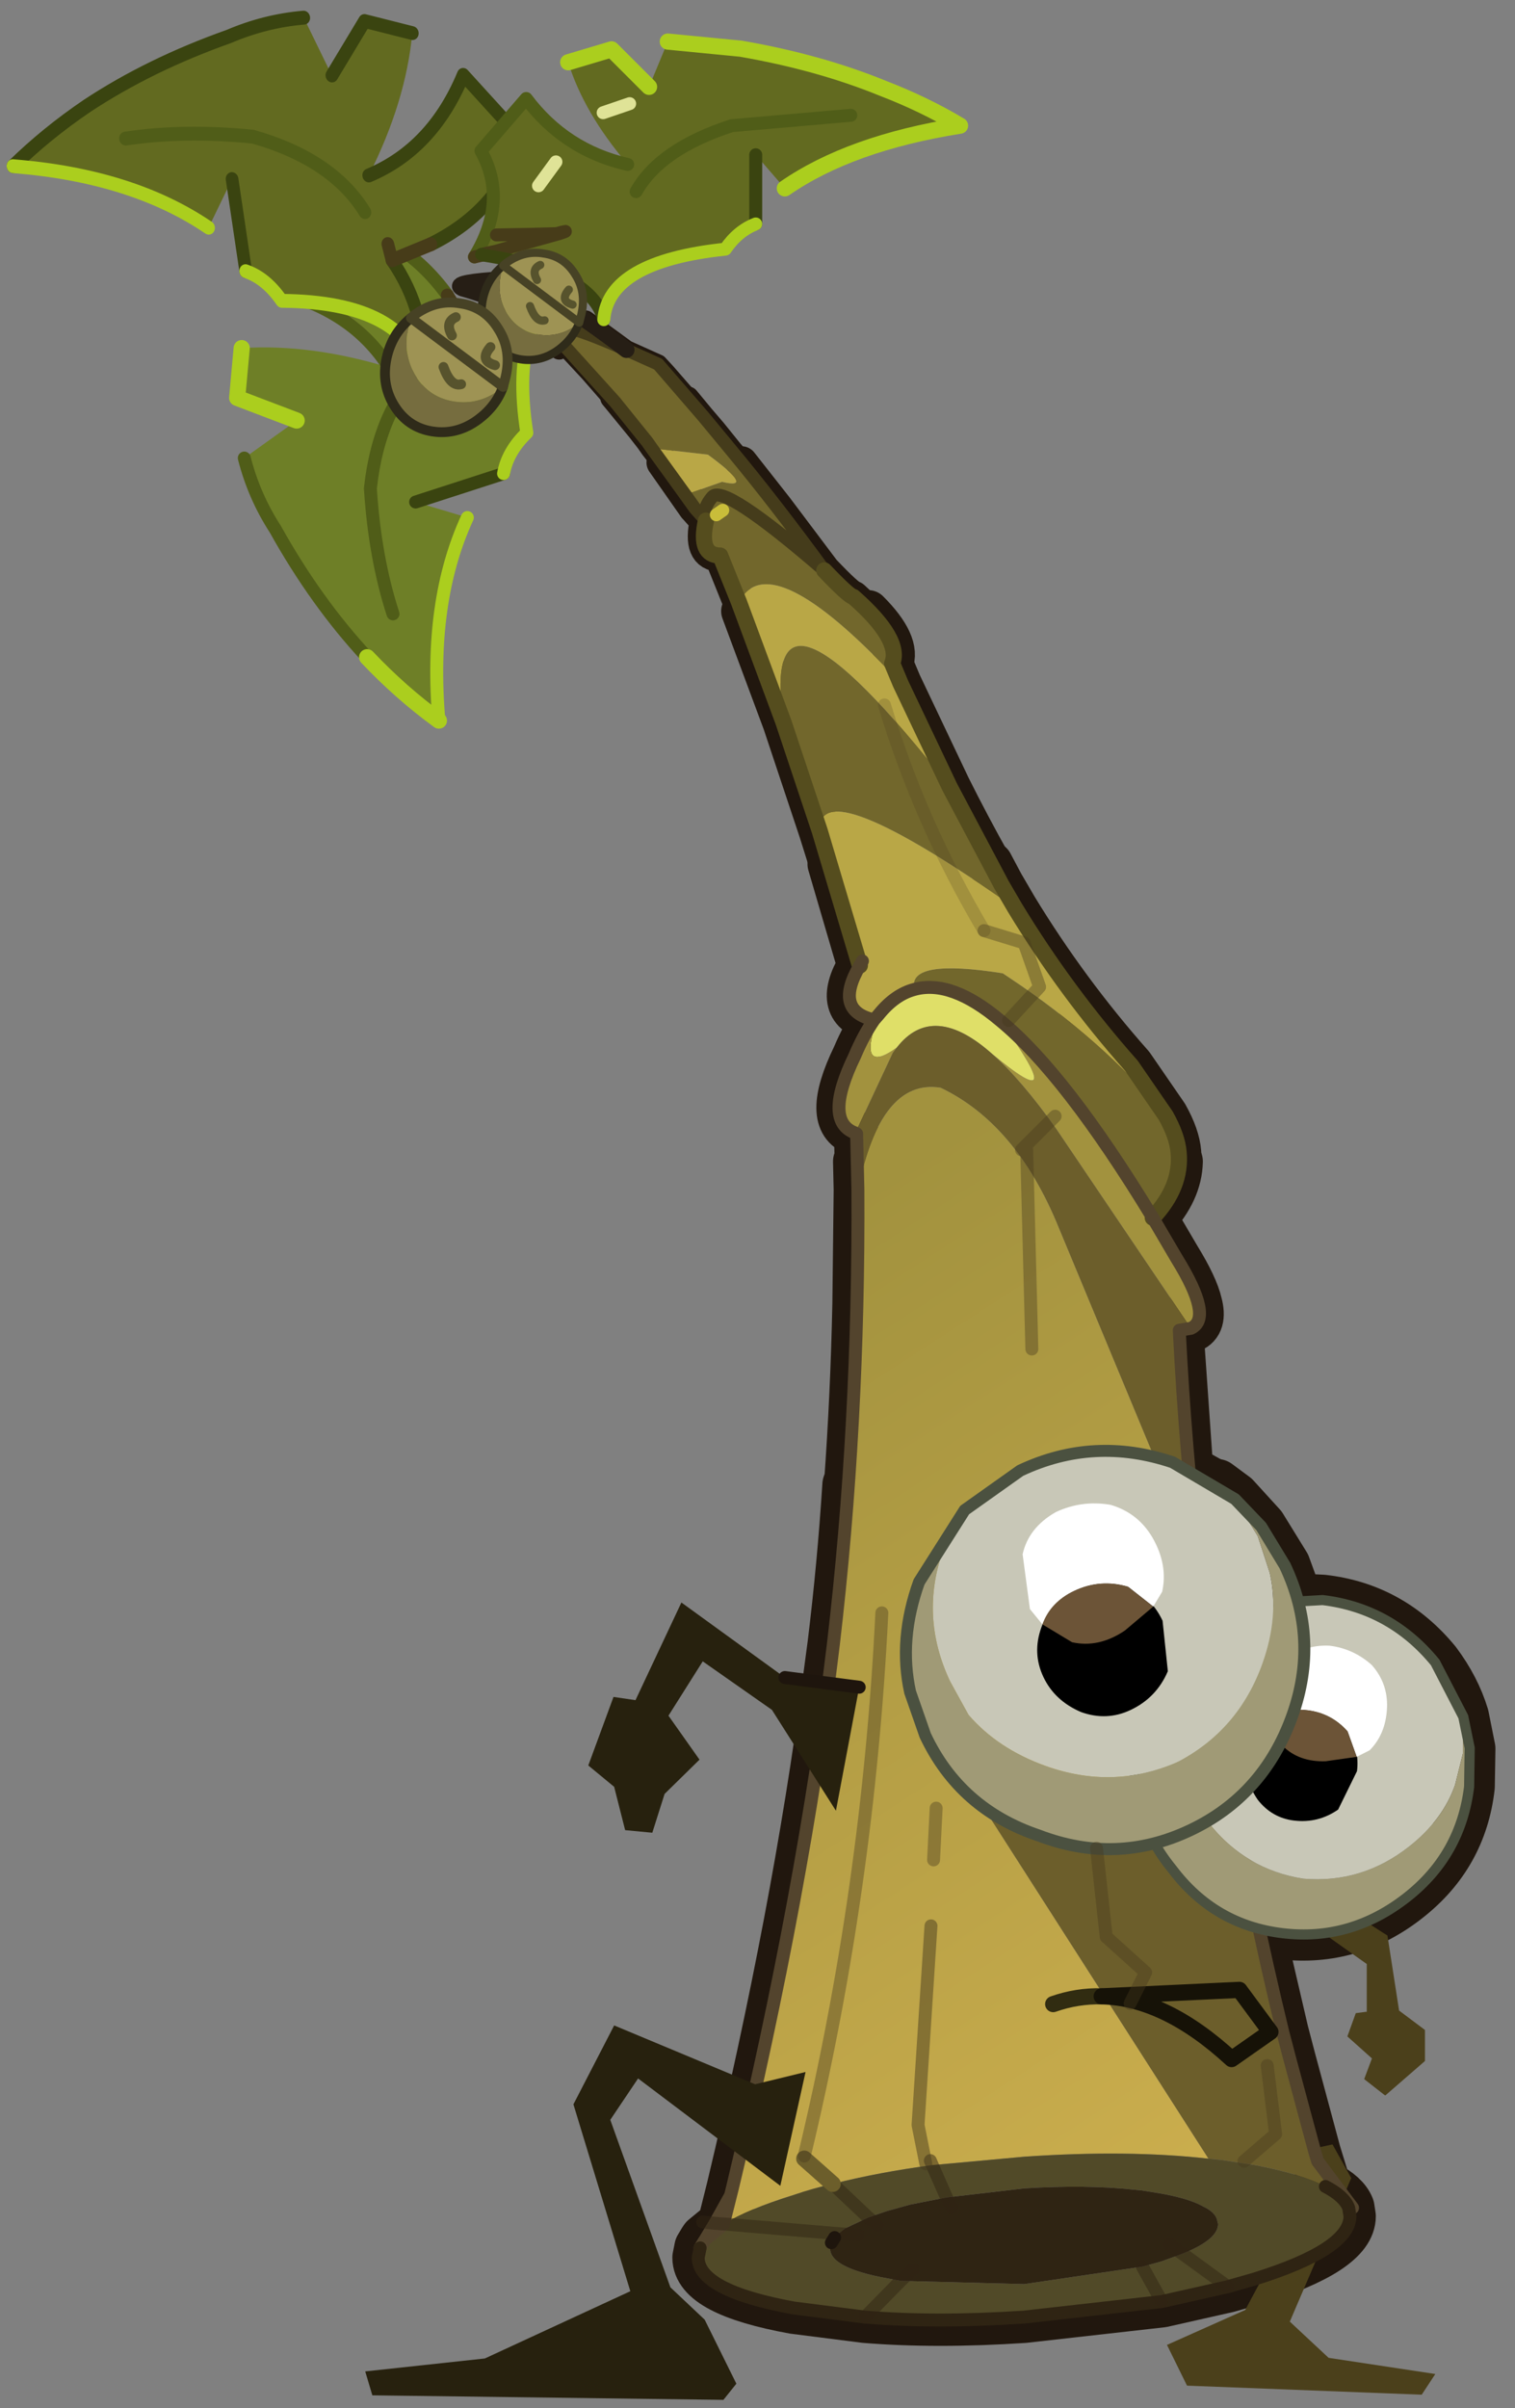 <svg width="168" height="267" xmlns="http://www.w3.org/2000/svg" xmlns:xlink="http://www.w3.org/1999/xlink">
 <rect width="100%" height="100%" fill="#808080" stroke="none"/>
 <defs>
  <g transform="matrix(1,0,0,1,192.55,294) " id="shape0">
   <path id="svg_1" stroke-opacity="0" stroke-linejoin="round" stroke-linecap="round" stroke="#ff00ff" fill="none" d="m187.95,-293.5l0,380l-379.95,0l-0.05,0l0,-380l380,0m-95,294.1l-189.95,0"/>
   <path id="svg_2" stroke-opacity="0" stroke-linejoin="round" stroke-linecap="round" stroke="#ff00ff" fill="none" d="m187.95,-293.5l-190,190l190,190m-380,-380l190,190l-189.95,190"/>
  </g>
  <g transform="matrix(1,0,0,1,58.2,71.05) " id="shape1">
   <path id="svg_3" stroke-width="1.75" stroke-linejoin="round" stroke-linecap="round" stroke="#21170e" fill="none" d="m4.3,-61.35l-1.2,1.45l-0.9,1.05l-1.25,1.55l-0.8,0.95m6.1,0l0.85,-1.1l0.35,-0.5l0.7,-0.9l1.8,-2.2l0.25,-0.3"/>
   <path id="svg_4" stroke-width="1.5" stroke-linejoin="round" stroke-linecap="round" stroke="#21170e" fill="none" d="m10.2,-61.35l1.7,-1.95l1.95,-2.1l0.4,0.35m-2.05,-2.3l-3.15,2.3l-2.45,1.1l-0.6,0.65l-1.7,1.95"/>
   <path id="svg_5" stroke-width="2.5" stroke-linejoin="round" stroke-linecap="round" stroke="#21170e" fill="none" d="m0.15,-56.35l-2.75,3.5l-3.65,4.85q-1.9,2 -2.25,2.05l-0.7,0.65l-0.45,0.45m9.75,0l0.15,-0.45l0.1,-0.25l1.45,-3.6q1.7,0 1.1,-2.7l0.85,-0.95l0.05,-0.05l0.7,-1l1.75,-2.5"/>
   <path id="svg_6" stroke-width="3.25" stroke-linejoin="round" stroke-linecap="round" stroke="#21170e" fill="none" d="m-9.65,-44.85q-2.5,2.5 -1.85,4.05l-0.65,1.55l-3.8,8q-1.5,3 -3.15,5.95m12.4,0l0.8,-2.55l2.8,-8.4l3.2,-8.6"/>
   <path id="svg_7" stroke-width="3.5" stroke-linejoin="round" stroke-linecap="round" stroke="#21170e" fill="none" d="m-19.1,-25.3l-0.85,1.6l-1.05,1.8q-3.95,6.5 -9,12.2l-2.65,3.85q-0.9,1.6 -1,2.85l0,0.7m24.85,0l0.05,-2.15l0.1,-0.05q2.5,-0.9 0.05,-5.95q-0.7,-1.65 -1.5,-2.8q3.15,-0.7 1.1,-4.2l2.3,-7.85"/>
   <path id="svg_8" stroke-width="3.75" stroke-linejoin="round" stroke-linecap="round" stroke="#21170e" fill="none" d="m-33.65,-2.3q0.05,2.25 2,4.35l-1.85,3.15q-1.35,2.2 -1.65,3.5q-0.4,1.5 0.55,1.9l0.9,0.15l-0.75,10.75l-2.15,1.2m28.5,0q-0.5,-6.9 -0.65,-14l-0.1,-8.8l0.05,-2.2"/>
   <path id="svg_9" stroke-width="4" stroke-linejoin="round" stroke-linecap="round" stroke="#21170e" fill="none" d="m-36.6,22.7l-1.35,1l-2.05,2.25l-1.85,3l-0.95,2.6l-2,0.1q-5.25,0.6 -8.7,4.8q-1.5,2 -2.15,4.15l-0.5,2.5l0.05,2.95q0.6,5.25 4.8,8.55q4.3,3.4 9.6,2.8l1.85,-0.35l-1.85,7.95l-0.55,2.1l-1.95,7.25l-0.2,0.65l-0.6,1.95q-1.45,0.75 -1.8,1.65l-0.1,0.65q0,2.55 7.35,4.85l2.1,0.6l5.1,1.15l10.65,1.2q6.8,0.45 12.3,0l5.5,-0.7q7.4,-1.35 7.4,-3.9l-0.15,-0.75l-0.3,-0.5l-0.1,-0.15l-1.4,-1.15l0,-0.05l-0.55,-2.2l-0.15,-0.6q-5.1,-21.35 -7.4,-39l-0.4,-3q-0.75,-6.1 -1.15,-12.35"/>
   <path id="svg_10" fill-rule="evenodd" fill="#4b401b" d="m-45.25,90.2l3,-2.8l-4.75,-11.1l1.45,-2.6l2.8,0.6l-0.15,4.55l4.1,7.65l6.05,2.7l-1.55,3.15l-18.15,0.7l-1.05,-1.6l8.25,-1.25m-2.95,-26.75l0.1,0l0.75,0.1l0.65,1.8l-1.9,1.7l0.6,1.6l-1.6,1.25l-0.05,0l-3.05,-2.65l0,-2.4l2,-1.5l0.9,-5.8l4.55,-2.9l2.2,1.45l-5.15,3.65l0,3.7"/>
   <path id="svg_11" fill-rule="evenodd" fill="#72672c" d="m-6.25,-48q3.8,-5.2 7.2,-9.3l2.15,-2.6l3.5,-4.05l2.45,-1.1q6.95,-3.1 5.2,-0.8l-0.1,0.15l-4.2,4.65l-2.5,3.1l-0.35,0.5l-4.35,0.5q-3.75,2.75 -1.1,2.1l2.85,1l-0.75,1.05l-0.85,0.95q0.35,-0.85 -0.5,-1.85q-0.9,-1 -8.65,5.7q7.75,-6.7 8.65,-5.7q0.85,1 0.5,1.85q0.6,2.7 -1.1,2.7l-1.45,3.6q-2.25,-4.35 -11.3,5l-1.2,1.3l0.65,-1.55q-0.75,-1.85 3,-5.15q0.35,-0.05 2.25,-2.05m22,-21.1l3.7,-1.35q3.2,0.25 2.25,0.65q-1.8,0.5 -3.5,1.3l-1.15,0.55l-1.85,0.55l-1.55,-0.8l2.1,-0.9m-14.15,16.45l0.5,0.35l-0.5,-0.35m-17.55,21.4q14.85,-18.95 12.85,-5l-2.8,8.4q0.25,-4.85 -15.1,5.95l1.05,-1.8l4,-7.55m2.75,15.65q-2.85,-0.8 -6.65,2.4q-5.05,4.15 -11.8,15.25q-2.25,-2.4 -2,-5.05q0.1,-1.25 1,-2.85q4.95,-5.9 12,-10.6l0.6,-0.4q7.3,-1.15 6.85,1.15l0,0.1"/>
   <path id="svg_12" fill-rule="evenodd" fill="#b9a746" d="m4.5,-53.85l-2.85,-1q-2.65,0.65 1.1,-2.1l4.35,-0.5l-2.6,3.6m-4.15,8.3l-3.45,9.3q2,-13.95 -12.85,5l3.8,-8l1.2,-1.3q9.05,-9.35 11.3,-5m-6.25,17.7l-3.1,10.4q2.05,3.5 -1.1,4.2l-0.35,-0.4q-1.25,-1.55 -2.75,-1.95l0,-0.1q0.45,-2.3 -6.85,-1.15l-0.6,0.4q-7.05,4.7 -12,10.6l2.65,-3.85q5.05,-5.7 9,-12.2q15.35,-10.8 15.1,-5.95m-3.3,10.05l0.2,0.35l-0.2,-0.35"/>
   <path id="svg_13" fill-rule="evenodd" fill="#413a18" d="m14.15,-65.7l0.1,-0.15q1.75,-2.3 -5.2,0.8q3,-2.3 5.45,-3.8l1.25,-0.25l-2.1,0.9l1.55,0.8l1.85,-0.55l1.15,-0.55l-4.05,2.8"/>
   <path id="svg_14" fill-rule="evenodd" fill="#dfdf68" d="m-19.25,-10.6q-6.15,5.1 -0.6,-2.6q3.8,-3.2 6.65,-2.4q1.5,0.4 2.75,1.95q1.75,4.8 -1.4,2.55q-2.8,-3.6 -7.4,0.5"/>
   <path id="svg_15" fill-rule="evenodd" fill="#a2923e" d="m-10.1,-13.25q0.8,1.15 1.5,2.8q2.45,5.05 -0.05,5.95l-2.9,-6.2l-0.3,-0.4q3.15,2.25 1.4,-2.55l0.35,0.4m-9.75,0.05q-5.55,7.7 0.6,2.6q-2.25,2 -4.95,5.8l-10.4,15.4q-1.75,-0.8 1.1,-5.4l1.85,-3.15q6.75,-11.1 11.8,-15.25"/>
   <path id="svg_16" fill-rule="evenodd" fill="#6c5e2b" d="m-8.65,-4.5l-0.1,0.05l-0.1,4.35q-1.75,-8.65 -6.4,-7.9q-5.85,2.8 -9.1,10.75l-10.85,26.1q1.05,-9.05 1.5,-18.1l-0.9,-0.15l10.4,-15.4q2.7,-3.8 4.95,-5.8q4.6,-4.1 7.4,-0.5l0.3,0.4l2.9,6.2m-28.85,49.35l18.4,3.65l-16.85,26.3l-1,0.1l-2.6,0.4q-3.65,0.7 -5.45,1.65l0.6,-1.95l0.2,-0.65l1.95,-7.25l0.55,-2.1q2.45,-10.1 4.2,-20.15"/>
   <path id="svg_17" fill-rule="evenodd" fill="url(#gradient0)" d="m-8.85,-0.1q-0.1,18.1 1.9,35.15q2.25,18.8 7.8,42l0.15,0.6l0.55,2.2l-0.05,0l0.05,0l0,0.05l-0.05,-0.05q-1.85,-1.15 -5.4,-2.25q-1.45,-0.5 -3,-0.85q-3.55,-0.9 -7.7,-1.45l-7.1,-0.65q-8,-0.55 -14.25,0.15l16.85,-26.3l-18.4,-3.65q1.4,-8 2.3,-16l10.85,-26.1q3.25,-7.95 9.1,-10.75q4.65,-0.75 6.4,7.9m-5.6,75.05l-0.15,0.35l0.15,-0.35m9.75,-0.15l-2.2,1.95l2.2,-1.95"/>
   <path id="svg_18" fill-rule="evenodd" fill="#514a28" d="m-35.95,74.8q6.25,-0.7 14.25,-0.15l7.1,0.65l-1.1,2.5l1.1,-2.5q4.15,0.55 7.7,1.45l-2.75,2.6l2.75,-2.6q1.55,0.35 3,0.85q3.55,1.1 5.4,2.25l-8.85,0.75l8.85,-0.75l0.05,0.05l1.4,1.15l0.4,0.65l0.15,0.75q0,2.55 -7.4,3.9l-5.5,0.7q-5.5,0.45 -12.3,0l-10.65,-1.2l-5.1,-1.15l-2.1,-0.6q-7.35,-2.3 -7.35,-4.85l0.1,-0.65q0.35,-0.9 1.8,-1.65q1.8,-0.95 5.45,-1.65l2.6,-0.4l1,-0.1m20.25,3l-6,-0.7q-4.8,-0.3 -8.5,0.1l-0.55,0.05l-1.55,0.25q-2.2,0.4 -3.25,1q-0.85,0.4 -1.05,0.95l-0.1,0.4q0,1.2 2.75,2.3l1.65,0.6l1.45,0.4l-1.5,2.7l1.5,-2.7l9.15,1.35l9.55,-0.25l1.05,-0.2q4.4,-0.8 4.4,-2.3l-0.1,-0.45l-0.25,-0.4l-0.3,-0.3l-0.5,-0.4l-1.8,-0.85l-1.45,-0.5l-1.8,-0.5l-2.8,-0.55m-21.75,6.9l3.5,-2.55l-3.5,2.55m28.05,2.35l-2.75,-2.8l2.75,2.8"/>
   <path id="svg_19" fill-rule="evenodd" fill="#2f2413" d="m-33.95,82.15q-2.75,-1.1 -2.75,-2.3l0.1,-0.4q0.2,-0.55 1.05,-0.95q1.05,-0.6 3.25,-1l1.55,-0.25l0.55,-0.05q3.7,-0.4 8.5,-0.1l6,0.7l2.8,0.55l1.8,0.5l1.45,0.5l1.8,0.85l0.5,0.4l0.3,0.3l0.25,0.4l0.1,0.45q0,1.5 -4.4,2.3l-1.05,0.2l-0.95,-0.9l0.95,0.9l-9.55,0.25l-9.15,-1.35l-1.45,-0.4l-1.65,-0.6l1,-0.7l-1,0.7m17.85,-3.55l0.4,-0.8l-0.4,0.8m5.75,1.35l0.7,-0.6l-0.7,0.6m3,0.65l-1.5,0.1l1.5,-0.1"/>
   <path id="svg_20" fill-rule="evenodd" fill="#6c5437" d="m2.95,81.05l0.1,0.15l0.3,0.5l-0.4,-0.65"/>
   <path id="svg_21" stroke-linejoin="round" stroke-linecap="round" stroke="#453c1b" fill="none" d="m9.05,-65.05l-2.45,1.1l-3.5,4.05l-2.15,2.6q-3.4,4.1 -7.2,9.3q7.75,-6.7 8.65,-5.7q0.85,1 0.5,1.85l0.85,-0.95l0.75,-1.05l2.6,-3.6l0.35,-0.5l2.5,-3.1l4.2,-4.65l0.1,-0.15q1.75,-2.3 -5.2,0.8"/>
   <path id="svg_22" stroke-width="1.25" stroke-linejoin="round" stroke-linecap="round" stroke="#261e15" fill="none" d="m9.05,-65.05q3,-2.3 5.45,-3.8l1.25,-0.25l3.7,-1.35q3.2,0.25 2.25,0.65q-1.8,0.5 -3.5,1.3l-4.05,2.8m1.6,-3.4l-2.1,0.9l1.55,0.8l1.85,-0.55l1.15,-0.55"/>
   <path id="svg_23" stroke-width="1.25" stroke-linejoin="round" stroke-linecap="round" stroke="#554d1e" fill="none" d="m0.35,-45.55l1.45,-3.6q1.7,0 1.1,-2.7m-6,15.6l3.45,-9.3m-12.5,6.3l-3.8,8l-4,7.55l-1.05,1.8q-3.95,6.5 -9,12.2l-2.65,3.85q-0.9,1.6 -1,2.85q-0.25,2.65 2,5.05m28.55,-38.3l-2.8,8.4l-3.1,10.4m2.75,-30.55q-1.9,2 -2.25,2.05q-3.75,3.3 -3,5.15l-0.65,1.55"/>
   <path id="svg_24" stroke-linejoin="round" stroke-linecap="round" stroke="#c9bd3a" fill="none" d="m2.1,-52.3l-0.5,-0.35"/>
   <path id="svg_25" stroke-linejoin="round" stroke-linecap="round" stroke="#53442d" fill="none" d="m-9,-17.45q2.05,3.5 -1.1,4.2q0.8,1.15 1.5,2.8q2.45,5.05 -0.05,5.95l-0.1,0.05l-0.1,4.35q-0.1,18.1 1.9,35.15q2.25,18.8 7.8,42l0.15,0.6l1.2,2.15l0.75,1.25l0.1,0.15l0.3,0.5l-0.4,-0.65l-1.4,-1.15l0,-0.05l-0.55,-2.2m-11.45,-91.3q-1.25,-1.55 -2.75,-1.95q-2.85,-0.8 -6.65,2.4q-5.05,4.15 -11.8,15.25l-1.85,3.15q-2.85,4.6 -1.1,5.4m24.15,-24.25l0.35,0.4m1.1,-4.2l-0.2,-0.35m-26,46.65q1.05,-9.05 1.5,-18.1l-0.9,-0.15m-0.6,18.25q-0.9,8 -2.3,16m-6.9,30.15l0.2,-0.65l1.95,-7.25l0.55,-2.1q2.45,-10.1 4.2,-20.15m-6.9,30.15l-2.7,3.6"/>
   <path id="svg_26" stroke-linejoin="round" stroke-linecap="round" stroke="#2f2413" fill="none" d="m3.35,81.7l0.15,0.75q0,2.55 -7.4,3.9l-5.5,0.7q-5.5,0.45 -12.3,0l-10.65,-1.2l-5.1,-1.15l-2.1,-0.6q-7.35,-2.3 -7.35,-4.85l0.1,-0.65q0.35,-0.9 1.8,-1.65"/>
   <path id="svg_27" stroke-opacity="0.49" stroke-linejoin="round" stroke-linecap="round" stroke="#2f2413" fill="none" d="m2.2,79.8l0.95,-0.1m-17.75,-4.4l0.15,-0.35m-1.25,2.85l1.1,-2.5m-17.75,10.55l1.5,-2.7m-3.1,-1l-3.5,2.55m4.5,-3.25l-1,0.7m24.3,-2.8l2.75,-2.6m8.4,3.1l0.05,0l0.65,-0.05m-17.9,-2l-0.4,0.8m3.95,5.65l2.75,2.8m2.05,-6.45l8.85,-0.75m-11.15,-0.5l-0.7,0.6m1.5,0.75l1.5,-0.1m-4.8,3.65l-0.95,-0.9"/>
   <path id="svg_28" stroke-linejoin="round" stroke-linecap="round" stroke="#1e150d" fill="none" d="m-7.05,80.9l0.25,0.4"/>
   <path id="svg_29" stroke-width="1.25" stroke-linejoin="round" stroke-linecap="round" stroke="#6c5e2b" fill="none" d="m-6.9,76.75l2.2,-1.95"/>
  </g>
  <g transform="matrix(1,0,0,1,8.4,10.45) " id="shape2">
   <path id="svg_30" fill-rule="evenodd" fill="#6e7f27" d="m18.3,-0.3l0.35,3.85l-4.6,1.75l4.05,2.9q-0.75,2.95 -2.4,5.5q-3.15,5.65 -7.1,9.9q-2.6,2.75 -5.55,4.9q0.8,-9.2 -2.2,-15.7l4,-1.2l-6.8,-2.2q-0.3,-1.7 -1.8,-3.15q1.5,-9.6 -4.15,-11.8q5.05,0.5 8.6,3.95l1.7,-2.8q3.6,-4.95 9.2,-5.55l4.15,5.25q-6,1.4 -8.85,5.9q6.1,-1.85 11.4,-1.5m-16.4,-0.85l-1.2,-0.45l1.2,0.45m4.7,21.4q1.4,-4.3 1.75,-9.7q-0.7,-6.35 -4.3,-9.5q3.6,3.15 4.3,9.5q-0.35,5.4 -1.75,9.7"/>
   <path id="svg_31" stroke-linejoin="round" stroke-linecap="round" stroke="#505d18" fill="none" d="m18.1,8.2q-0.75,2.95 -2.4,5.5q-3.15,5.65 -7.1,9.9m-6.2,-28q3.6,-4.95 9.2,-5.55l4.15,5.25q-6,1.4 -8.85,5.9m-2.85,-0.15q3.6,3.15 4.3,9.5q-0.35,5.4 -1.75,9.7"/>
   <path id="svg_32" stroke-linejoin="round" stroke-linecap="round" stroke="#473c19" fill="none" d="m0.7,-1.6l1.7,-2.8m-1.7,2.8l1.2,0.45"/>
   <path id="svg_33" stroke-linejoin="round" stroke-linecap="round" stroke="#3a4410" fill="none" d="m4.85,11.6l-6.8,-2.2m-5.95,-14.95q5.05,0.5 8.6,3.95"/>
   <path id="svg_34" stroke-linejoin="round" stroke-linecap="round" stroke="#abce1e" fill="none" d="m3.05,28.5q0.8,-9.2 -2.2,-15.7m-2.8,-3.4q-0.3,-1.7 -1.8,-3.15q1.5,-9.6 -4.15,-11.8"/>
   <path id="svg_35" stroke-width="1.25" stroke-linejoin="round" stroke-linecap="round" stroke="#abce1e" fill="none" d="m18.3,-0.3l0.35,3.85l-4.6,1.75m-5.45,18.3q-2.6,2.75 -5.55,4.9"/>
  </g>
  <g transform="matrix(1,0,0,1,10.6,12.95) " id="shape3">
   <path id="svg_36" fill-rule="evenodd" fill="#626a20" d="m-0.7,-3.95q1.6,-6 6.35,-8.5l5.25,3.65q-4.85,3.4 -5.95,8.75q4.75,-3.9 9.55,-5.35l1.45,3.55l-3.45,3.3l4.45,1.4q0.25,3.05 -0.4,6.1q-1,6.55 -3.15,12q-1.45,3.55 -3.35,6.6q-2.15,-9.15 -6.8,-14.4l3.15,-2.5l-6.7,0.2q-0.75,-1.5 -2.55,-2.4q-1.65,-9.8 -7.25,-10q4.55,-1.25 8.75,0.85l0.65,-3.25m11.3,22.35q-0.1,-4.65 -1.45,-9.95q-2.6,-5.9 -6.75,-7.7q4.15,1.8 6.75,7.7q1.35,5.3 1.45,9.95m-10.75,-19l-1.2,-0.1l1.2,0.1"/>
   <path id="svg_37" stroke-linejoin="round" stroke-linecap="round" stroke="#505d18" fill="none" d="m2.4,0.75q4.15,1.8 6.75,7.7q1.35,5.3 1.45,9.95"/>
   <path id="svg_38" stroke-linejoin="round" stroke-linecap="round" stroke="#3a4410" fill="none" d="m-0.7,-3.95q1.6,-6 6.35,-8.5l5.25,3.65q-4.85,3.4 -5.95,8.75m9.55,-5.35l1.45,3.55l-3.45,3.3m4.45,1.4q0.25,3.05 -0.4,6.1q-1,6.55 -3.15,12q-1.45,3.55 -3.35,6.6m-3.65,-16.9l-6.7,0.2m-9.8,-12.4q4.55,-1.25 8.75,0.85"/>
   <path id="svg_39" stroke-linejoin="round" stroke-linecap="round" stroke="#abce1e" fill="none" d="m10.05,27.55q-2.15,-9.15 -6.8,-14.4m-3.55,-2.3q-0.75,-1.5 -2.55,-2.4q-1.65,-9.8 -7.25,-10"/>
   <path id="svg_40" stroke-linejoin="round" stroke-linecap="round" stroke="#473c19" fill="none" d="m-1.35,-0.7l0.65,-3.25m-0.65,3.25l1.2,0.1"/>
  </g>
  <g transform="matrix(1,0,0,1,37.85,24.6) " id="shape4">
   <path id="svg_41" fill-rule="evenodd" fill="#6e7f27" d="m-0.35,-7.5l-1.05,-0.3l1.15,0.25l-0.1,0.05"/>
   <path id="svg_42" fill-rule="evenodd" fill="#626a20" d="m-11.7,-19.2l2.05,0.7l-2.05,-0.7m-1.5,-1.3l2.9,-2.9l3.35,1q-1.2,3.9 -4.6,7.9q4.85,-1.1 7.85,-5.1l3.5,4.05q-2.15,3.85 0.5,8.2l-4.4,-1.75l-1.95,-0.05q-1.25,-0.35 -0.2,0l4.85,1.35l1.05,0.3q-8.4,1.3 -9.35,5q-0.35,-4.5 -9.4,-5.45q-0.95,-1.4 -2.35,-1.95l0,-5.35l-2.25,2.6q-5.05,-3.5 -13.55,-4.85q2.75,-1.65 6,-2.9q4.9,-2 10.95,-3.05l5.65,-0.55l1.45,3.5m11.8,11.45l-2.7,-0.05l2.7,0.05m-4.6,-5.65l1.35,1.85l-1.35,-1.85m-22.8,-3.6l9.2,0.8q5.55,1.8 7.4,5.1q-1.85,-3.3 -7.4,-5.1l-9.2,-0.8"/>
   <path id="svg_43" stroke-linejoin="round" stroke-linecap="round" stroke="#505d18" fill="none" d="m0.3,-7.35q-2.65,-4.35 -0.5,-8.2l-3.5,-4.05q-3,4 -7.85,5.1m-0.65,2.1q-1.85,-3.3 -7.4,-5.1l-9.2,-0.8"/>
   <path id="svg_44" stroke-linejoin="round" stroke-linecap="round" stroke="#dfe397" fill="none" d="m-9.65,-18.5l-2.05,-0.7m7.05,6.35l-1.35,-1.85"/>
   <path id="svg_45" stroke-linejoin="round" stroke-linecap="round" stroke="#473c19" fill="none" d="m-0.35,-7.5l-1.05,-0.3l-4.85,-1.35q-1.05,-0.35 0.2,0l1.95,0.05l2.7,0.05m-4.85,-0.1l0.2,0l4.65,1.35l1.15,0.25m-0.1,0.05l0.65,0.15"/>
   <path id="svg_46" stroke-linejoin="round" stroke-linecap="round" stroke="#3a4410" fill="none" d="m-21.45,-15.25l0,5.35m11.75,7.4q0.95,-3.7 9.35,-5m0.1,-0.05l-0.1,0.05"/>
   <path id="svg_47" stroke-width="1.25" stroke-linejoin="round" stroke-linecap="round" stroke="#abce1e" fill="none" d="m-6.95,-22.4l-3.35,-1l-2.9,2.9m-1.45,-3.5l-5.65,0.55q-6.05,1.05 -10.95,3.05q-3.25,1.25 -6,2.9q8.5,1.35 13.55,4.85"/>
   <path id="svg_48" stroke-linejoin="round" stroke-linecap="round" stroke="#abce1e" fill="none" d="m-21.45,-9.9q1.4,0.55 2.35,1.95q9.05,0.95 9.4,5.45"/>
  </g>
  <g transform="matrix(1,0,0,1,6.65,7.15) " id="shape5">
   <path id="svg_49" fill-rule="evenodd" fill="#9e9354" d="m-6.05,1.05l-0.1,-1.05q-0.2,-2.8 1.5,-4.7q1.7,-2 4.25,-1.95q2.5,-0.05 4.45,1.95l0.25,0.3l0.1,1.05q0.15,2.75 -1.5,4.7q-1.7,1.95 -4.25,1.95q-2.55,0 -4.45,-1.95l-0.25,-0.3m5.95,-4.35q0.95,-1.2 -0.1,-1.9q1.05,0.7 0.1,1.9m-1.7,4.75q1,0.45 2.05,-1.45q-1.05,1.9 -2.05,1.45m-3.1,-2.45q1.7,-0.2 0.75,-1.75q0.95,1.55 -0.75,1.75"/>
   <path id="svg_50" fill-rule="evenodd" fill="#766d3f" d="m4.3,-4.4q1.65,1.85 1.8,4.4q0.15,2.75 -1.55,4.7q-1.7,1.95 -4.2,1.95q-2.55,0 -4.45,-1.95q-1.55,-1.6 -1.95,-3.65l0.25,0.3q1.9,1.95 4.45,1.95q2.55,0 4.25,-1.95q1.65,-1.95 1.5,-4.7l-0.1,-1.05"/>
   <path id="svg_51" stroke-linejoin="round" stroke-linecap="round" stroke="#2f2b1a" fill="none" d="m4.3,-4.4q1.65,1.85 1.8,4.4q0.15,2.75 -1.55,4.7q-1.7,1.95 -4.2,1.95q-2.55,0 -4.45,-1.95q-1.55,-1.6 -1.95,-3.65"/>
   <path id="svg_52" stroke-linejoin="round" stroke-linecap="round" stroke="#57532d" fill="none" d="m-4.15,-2.75q0.95,1.55 -0.75,1.75m5.15,1q-1.05,1.9 -2.05,1.45m1.6,-6.65q1.05,0.7 0.1,1.9"/>
   <path id="svg_53" stroke-linejoin="round" stroke-linecap="round" stroke="#474225" fill="none" d="m-6.05,1.05l-0.1,-1.05q-0.2,-2.8 1.5,-4.7q1.7,-2 4.25,-1.95q2.5,-0.05 4.45,1.95l0.25,0.3l-10.35,5.45z"/>
  </g>
  <g transform="matrix(1,0,0,1,4.25,4.25) " id="shape6">
   <path id="svg_54" fill-rule="evenodd" fill="#c8c7b7" d="m1.4,-3.9l0.75,0.55q1.05,1.05 1.05,2.55l-0.05,0.8q-0.25,0.9 -1,1.65q-1.05,1.05 -2.5,1.1q-1.45,-0.05 -2.5,-1.1q-0.75,-0.75 -0.95,-1.65l-0.1,-0.8l0.1,-0.9l0.85,-1.25q1.25,-1.2 2.95,-1.2l1.4,0.25"/>
   <path id="svg_55" fill-rule="evenodd" fill="#a09a76" d="m-3.8,-1.7l-0.1,0.9l0.1,0.8q0.2,0.9 0.95,1.65q1.05,1.05 2.5,1.1q1.45,-0.05 2.5,-1.1q0.75,-0.75 1,-1.65l0.05,-0.8q0,-1.5 -1.05,-2.55l-0.75,-0.55l1.5,0.95q0.9,0.9 1.15,2l0.1,0.95q0,1.7 -1.25,2.9q-1.2,1.25 -2.9,1.25q-1.7,0 -2.95,-1.25q-1.2,-1.2 -1.2,-2.9l0.1,-0.95l0.25,-0.75"/>
   <path id="svg_56" stroke-width="0.25" stroke-linejoin="round" stroke-linecap="round" stroke="#4b5140" fill="none" d="m-3.8,-1.7l-0.25,0.75l-0.1,0.95q0,1.7 1.2,2.9q1.25,1.25 2.95,1.25q1.7,0 2.9,-1.25q1.25,-1.2 1.25,-2.9l-0.1,-0.95q-0.25,-1.1 -1.15,-2l-1.5,-0.95l-1.4,-0.25q-1.7,0 -2.95,1.2l-0.85,1.25z"/>
   <path id="svg_57" fill-rule="evenodd" fill="#000000" d="m1.4,-0.05q0,0.55 -0.4,1q-0.4,0.4 -0.95,0.4q-0.6,0 -1.05,-0.4l-0.35,-1q0,-0.55 0.35,-0.95q0.45,-0.4 1.05,-0.4q0.55,0 0.95,0.4q0.4,0.4 0.4,0.95"/>
   <path id="svg_58" fill-rule="evenodd" fill="#ffffff" d="m0.95,-1.05q-0.35,-0.35 -0.9,-0.35q-0.6,0 -1.05,0.4l-0.3,0.6l-0.3,-0.2q-0.35,-0.45 -0.3,-1.1q0.05,-0.6 0.5,-1q0.5,-0.35 1.1,-0.35q0.65,0.05 1,0.5l0.35,1.1l-0.1,0.4"/>
   <path id="svg_59" fill-rule="evenodd" fill="#6c5437" d="m-1.3,-0.4l0.3,-0.6q0.45,-0.4 1.05,-0.4q0.55,0 0.9,0.35l-0.4,0.6q-0.45,0.35 -1.1,0.25l-0.75,-0.2"/>
  </g>
  <g transform="matrix(1,0,0,1,41.65,38.1) " id="shape7">
   <path id="svg_60" stroke-width="1.25" stroke-linejoin="round" stroke-linecap="round" stroke="#312c11" fill="none" d="m-27.7,62.25q1.9,-0.05 3.75,0.6"/>
   <path id="svg_61" stroke-width="1.25" stroke-linejoin="round" stroke-linecap="round" stroke="#161207" fill="none" d="m-38.35,61.75l-2.4,3.25l3,2.1q5.15,-4.75 10.05,-4.85l-10.65,-0.5z"/>
   <path id="svg_62" stroke-opacity="0.212" stroke-linejoin="round" stroke-linecap="round" stroke="#47391d" fill="none" d="m-18.6,-20.15q4.95,-8.35 7.7,-17.45"/>
   <path id="svg_63" stroke-opacity="0.392" stroke-linejoin="round" stroke-linecap="round" stroke="#47391d" fill="none" d="m-20.5,-13.2l-2.4,-2.6l1.2,-3.4l3.1,-0.95m-5.5,14.35l2.6,2.6m-0.4,0l-0.4,15.4m-16.4,62.8l-2.45,-2.1l0.65,-5.3m10.6,-4.8l-1.2,-2.4l3.05,-2.75l0.75,-6.85m12.6,0.9l-0.2,-4m10.2,26.9q-4.95,-20.6 -6,-42"/>
   <path id="svg_64" stroke-opacity="0.49" stroke-linejoin="round" stroke-linecap="round" stroke="#47391d" fill="none" d="m-14.1,75.2l0.6,-3l-1,-15.4"/>
   <path id="svg_65" fill-rule="evenodd" fill="#27210e" d="m-3.2,37.6l8,-5.8l3.55,7.55l1.7,-0.25l1.95,5.3l-2,1.65l-0.85,3.35l-2.1,0.2l-0.95,-3l-2.7,-2.65l2.4,-3.4l-2.65,-4.2l-5.35,3.75l-4.95,7.8l-1.8,-9.55l5.75,-0.75m16.35,33l-4.4,14.45l11.25,5.2l9.25,1l-0.55,1.85l-27.15,0.35l-1,-1.25l2.45,-4.95l2.65,-2.5l4.65,-12.95l-2.15,-3.2l-11,8.3l-1.95,-8.8l3.9,0.95l10.9,-4.55l3.15,6.1"/>
   <path id="svg_66" stroke-linejoin="round" stroke-linecap="round" stroke="#1e150d" fill="none" d="m-3.2,37.6l-5.75,0.75"/>
  </g>
  <g id="sprite0">
   <use id="svg_67" xlink:href="#shape8" width="102.95" height="45"/>
  </g>
  <g id="shape8">
   <path id="svg_68" fill-rule="evenodd" fill-opacity="0" fill="#ff00ff" d="m0,0l102.95,0l0,45l-102.95,0l0,-45"/>
  </g>
  <linearGradient y2="1.036" y1="0.073" x2="0.375" x1="0.652" spreadMethod="pad" id="gradient0">
   <stop stop-color="#a2923e" offset="0"/>
   <stop stop-color="#caad4d" offset="1"/>
  </linearGradient>
 </defs>
 <g>
  <title>background</title>
  <rect fill="none" id="canvas_background" height="269" width="170" y="-1" x="-1"/>
 </g>
 <g>
  <title>Layer 1</title>
  <g id="svg_69">
   <use x="91.394" y="238.576" id="svg_70" xlink:href="#shape0" width="381" transform="matrix(1,0,0,1,-192.55,-294) " height="381"/>
   <use x="-63.734" y="166.371" id="svg_71" xlink:href="#shape1" width="80.7" transform="matrix(-1.434,0,0,1.434,74.508,-208.385) " height="164.1"/>
   <use x="-63.734" y="166.371" id="svg_72" xlink:href="#shape2" width="27.65" transform="matrix(-1.434,0,0,1.434,-26.305,-214.535) " height="39.55"/>
   <use x="0.843" y="0.276" id="svg_73" xlink:href="#shape3" width="28.1" transform="matrix(-0.267,-1.517,-1.38,0.243,63.448,41.123) " height="41"/>
   <use x="-63.734" y="166.371" id="svg_74" xlink:href="#shape4" width="38.65" transform="matrix(-1.434,0,0,1.434,15.927,-234.826) " height="22.6"/>
   <use x="1.087" y="-2.55" id="svg_75" xlink:href="#shape5" width="13.25" transform="matrix(-0.89,-0.142,-0.142,0.89,66.534,30.977) " height="14.3"/>
   <use x="0" y="0" id="svg_76" xlink:href="#shape5" width="13.25" transform="matrix(-1.077,-0.171,-0.171,1.077,57.831,34.166) " height="14.3"/>
   <use x="0.183" y="-0.387" id="svg_77" xlink:href="#shape6" width="8.5" transform="matrix(-4.45,-0.535,-0.535,4.45,166.238,181.055) " height="8.5"/>
   <use x="3.6" y="47.947" id="svg_78" xlink:href="#shape6" width="8.5" transform="matrix(-4.806,2.267,2.267,4.806,41.94,-85.658) " height="8.5"/>
   <use x="-63.734" y="166.371" id="svg_79" xlink:href="#shape7" width="70.9" transform="matrix(-1.434,0,0,1.434,50.776,-161.135) " height="131.55"/>
   <use x="39.215" y="111.866" xlink:href="#sprite0" width="102.95" transform="matrix(2.331,0,0,2.133,-108.9,-97.65) " id="_mcMask" height="45"/>
  </g>
 </g>
</svg>
